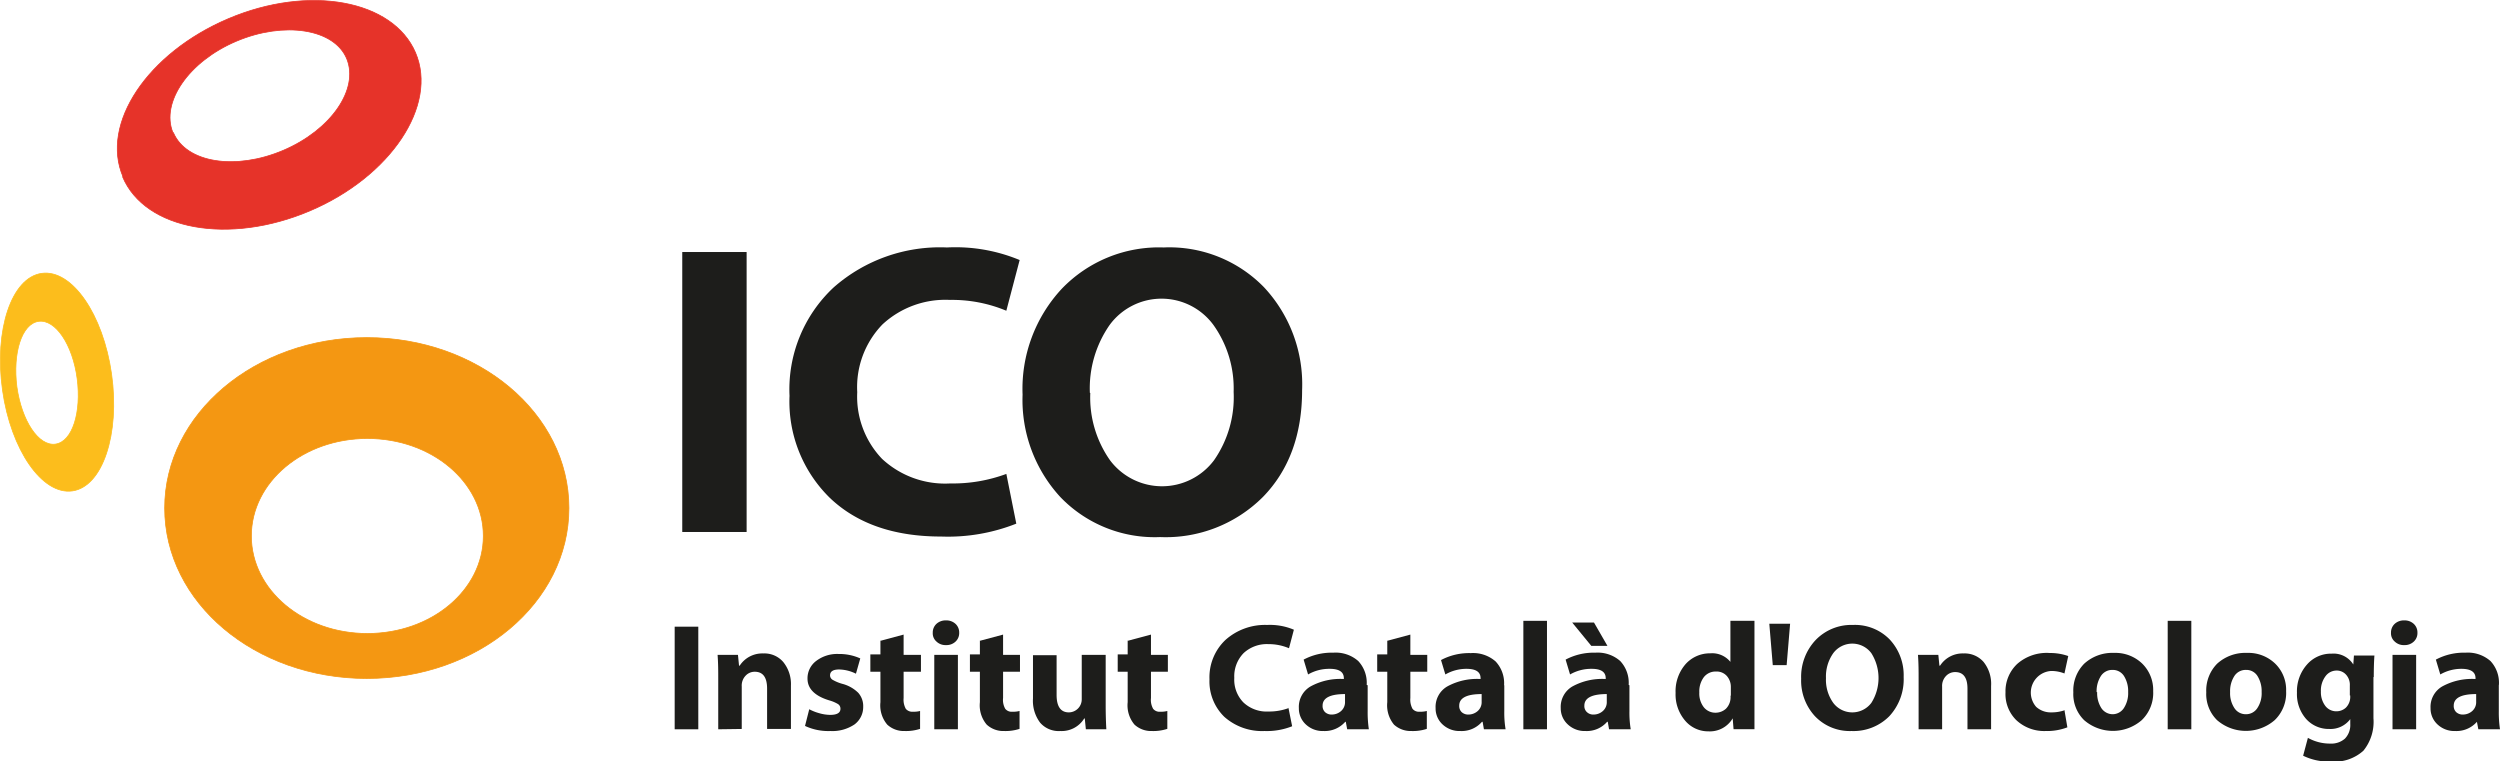 <svg xmlns="http://www.w3.org/2000/svg" viewBox="0 0 230.74 70.26"><defs><style>.cls-1,.cls-2{fill:#1d1d1b;}.cls-2{fill-rule:evenodd;}.cls-3{fill:#e63329;}.cls-4,.cls-6,.cls-8{fill:none;stroke-miterlimit:3.86;stroke-width:0.07px;}.cls-4{stroke:#e63329;}.cls-5{fill:#f49712;}.cls-6{stroke:#f49712;}.cls-7{fill:#fcbd1c;}.cls-8{stroke:#fcbd1c;}</style></defs><g id="Capa_2" data-name="Capa 2"><g id="Capa_1-2" data-name="Capa 1"><polygon class="cls-1" points="62.97 23.26 68.91 23.26 68.91 49.1 62.97 49.1 62.97 23.26 62.97 23.26"/><path class="cls-1" d="M92.88,43.73l.92,4.6a17.11,17.11,0,0,1-6.94,1.19q-6.52,0-10.26-3.56a12.44,12.44,0,0,1-3.73-9.43,12.87,12.87,0,0,1,4.07-10A14.85,14.85,0,0,1,87.4,22.84,15.42,15.42,0,0,1,94.11,24l-1.23,4.68a13,13,0,0,0-5.21-1,8.54,8.54,0,0,0-6.22,2.26,8.32,8.32,0,0,0-2.33,6.25,8.31,8.31,0,0,0,2.29,6.16,8.54,8.54,0,0,0,6.3,2.27,14.19,14.19,0,0,0,5.17-.88Z"/><path class="cls-2" d="M120.18,36q0,6.15-3.61,9.86a12.68,12.68,0,0,1-9.5,3.71,12.07,12.07,0,0,1-9.2-3.69,13.23,13.23,0,0,1-3.49-9.46A13.56,13.56,0,0,1,98,26.65a12.43,12.43,0,0,1,9.4-3.81,12.19,12.19,0,0,1,9.27,3.68A13.13,13.13,0,0,1,120.18,36Zm-19.55.27a10.06,10.06,0,0,0,1.82,6.21,6,6,0,0,0,9.6,0,10.18,10.18,0,0,0,1.81-6.31A10.08,10.08,0,0,0,112,30a5.94,5.94,0,0,0-9.59,0,10.23,10.23,0,0,0-1.82,6.26Z"/><polygon class="cls-1" points="62.27 57.84 64.45 57.84 64.45 67.31 62.27 67.31 62.27 57.84 62.27 57.84"/><path class="cls-1" d="M66.29,67.31V62.64c0-.67,0-1.41-.06-2.2h1.88l.1,1h.06a2.49,2.49,0,0,1,2.18-1.13,2.29,2.29,0,0,1,1.84.79A3.23,3.23,0,0,1,73,63.28v4H70.8V63.56Q70.8,62,69.66,62a1.14,1.14,0,0,0-.83.35,1.32,1.32,0,0,0-.37,1v3.93Z"/><path class="cls-1" d="M74.3,67l.39-1.54a4.38,4.38,0,0,0,.94.37,3.71,3.71,0,0,0,1,.15c.62,0,.94-.19.94-.56a.5.5,0,0,0-.23-.44,3.34,3.34,0,0,0-.81-.34c-1.35-.41-2-1.1-2-2a2,2,0,0,1,.79-1.63,3.19,3.19,0,0,1,2.08-.65,4.7,4.7,0,0,1,2,.41L79,62.18a3.62,3.62,0,0,0-1.55-.39c-.56,0-.84.18-.84.55a.48.48,0,0,0,.25.41,3.8,3.8,0,0,0,.9.37,3.26,3.26,0,0,1,1.45.82,1.84,1.84,0,0,1,.46,1.29,2,2,0,0,1-.8,1.63,3.65,3.65,0,0,1-2.23.61A5.07,5.07,0,0,1,74.3,67Z"/><path class="cls-1" d="M81.28,59.14l2.12-.57v1.87H85V62H83.4v2.42a1.76,1.76,0,0,0,.2,1,.78.78,0,0,0,.66.27,2.33,2.33,0,0,0,.66-.07l0,1.65a4.16,4.16,0,0,1-1.42.2,2.25,2.25,0,0,1-1.61-.59,2.75,2.75,0,0,1-.63-2.07V62h-.93v-1.6h.93v-1.3Z"/><path class="cls-2" d="M88.41,67.31H86.23V60.44h2.18v6.87Zm.12-8.91a1.07,1.07,0,0,1-.33.81,1.22,1.22,0,0,1-.89.33,1.2,1.2,0,0,1-.88-.33,1,1,0,0,1-.34-.81,1.08,1.08,0,0,1,.34-.82,1.25,1.25,0,0,1,.88-.32,1.24,1.24,0,0,1,.88.32,1.08,1.08,0,0,1,.34.82Z"/><path class="cls-1" d="M90.45,59.14l2.13-.57v1.87h1.56V62H92.58v2.42a1.67,1.67,0,0,0,.2,1,.75.75,0,0,0,.65.27,2.36,2.36,0,0,0,.67-.07v1.65a4.12,4.12,0,0,1-1.42.2,2.26,2.26,0,0,1-1.61-.59,2.75,2.75,0,0,1-.63-2.07V62h-.92v-1.6h.92v-1.3Z"/><path class="cls-1" d="M102.05,60.44v4.65q0,1.11.06,2.22h-1.89l-.1-1h-.05a2.44,2.44,0,0,1-2.21,1.16A2.26,2.26,0,0,1,96,66.7a3.35,3.35,0,0,1-.66-2.23v-4h2.18v3.67c0,1.07.38,1.61,1.13,1.61a1.2,1.2,0,0,0,1.19-1.22V60.44Z"/><path class="cls-1" d="M104.1,59.14l2.13-.57v1.87h1.56V62h-1.56v2.42a1.67,1.67,0,0,0,.2,1,.75.75,0,0,0,.65.27,2.28,2.28,0,0,0,.66-.07l0,1.65a4.12,4.12,0,0,1-1.42.2,2.26,2.26,0,0,1-1.61-.59,2.75,2.75,0,0,1-.63-2.07V62h-.92v-1.6h.92v-1.3Z"/><path class="cls-1" d="M118.92,65.34l.34,1.69a6.31,6.31,0,0,1-2.55.44A5.23,5.23,0,0,1,113,66.16a4.56,4.56,0,0,1-1.37-3.46,4.74,4.74,0,0,1,1.49-3.65,5.49,5.49,0,0,1,3.84-1.37,5.67,5.67,0,0,1,2.46.44l-.45,1.71a4.82,4.82,0,0,0-1.91-.38,3.15,3.15,0,0,0-2.28.83,3.06,3.06,0,0,0-.86,2.29,3,3,0,0,0,.84,2.26,3.12,3.12,0,0,0,2.31.84,5.15,5.15,0,0,0,1.9-.33Z"/><path class="cls-2" d="M126.23,63.25v2.39a10.53,10.53,0,0,0,.11,1.67h-2l-.13-.69h-.05a2.51,2.51,0,0,1-2,.85,2.26,2.26,0,0,1-1.65-.62,2,2,0,0,1-.63-1.49,2.18,2.18,0,0,1,1.07-2,5.71,5.71,0,0,1,3.08-.69v-.08c0-.57-.43-.86-1.3-.86a3.9,3.9,0,0,0-2,.52l-.41-1.37a5.52,5.52,0,0,1,2.74-.64,3.15,3.15,0,0,1,2.3.77,2.94,2.94,0,0,1,.78,2.2Zm-2.09,1.52v-.71c-1.38,0-2.07.36-2.07,1.07a.78.78,0,0,0,.23.6.89.89,0,0,0,.64.22,1.29,1.29,0,0,0,.82-.31,1.08,1.08,0,0,0,.38-.87Z"/><path class="cls-1" d="M128.05,59.14l2.12-.57v1.87h1.56V62h-1.56v2.42a1.76,1.76,0,0,0,.2,1,.76.76,0,0,0,.66.27,2.33,2.33,0,0,0,.66-.07v1.65a4.08,4.08,0,0,1-1.42.2,2.28,2.28,0,0,1-1.61-.59,2.8,2.8,0,0,1-.62-2.07V62h-.93v-1.6h.93v-1.3Z"/><path class="cls-2" d="M138.84,63.25v2.39a9.31,9.31,0,0,0,.12,1.67h-2l-.12-.69h-.06a2.48,2.48,0,0,1-2,.85,2.28,2.28,0,0,1-1.65-.62,2,2,0,0,1-.63-1.49,2.18,2.18,0,0,1,1.07-2,5.71,5.71,0,0,1,3.08-.69v-.08c0-.57-.43-.86-1.3-.86a3.9,3.9,0,0,0-1.95.52L133,60.92a5.52,5.52,0,0,1,2.74-.64,3.15,3.15,0,0,1,2.3.77,2.94,2.94,0,0,1,.78,2.2Zm-2.09,1.52v-.71c-1.38,0-2.07.36-2.07,1.07a.78.78,0,0,0,.23.6.89.89,0,0,0,.64.22,1.29,1.29,0,0,0,.82-.31,1.08,1.08,0,0,0,.38-.87Z"/><polygon class="cls-1" points="140.6 67.31 140.6 57.3 142.78 57.3 142.78 67.31 140.6 67.31 140.6 67.31"/><path class="cls-2" d="M150.39,63.25v2.39a9.31,9.31,0,0,0,.12,1.67h-2l-.12-.69h-.06a2.48,2.48,0,0,1-2,.85,2.26,2.26,0,0,1-1.64-.62,2,2,0,0,1-.64-1.49,2.18,2.18,0,0,1,1.07-2,5.71,5.71,0,0,1,3.08-.69v-.08c0-.57-.43-.86-1.29-.86a3.91,3.91,0,0,0-2,.52l-.41-1.37a5.54,5.54,0,0,1,2.75-.64,3.14,3.14,0,0,1,2.29.77,2.94,2.94,0,0,1,.78,2.2Zm-2.09,1.52v-.71c-1.38,0-2.07.36-2.07,1.07a.75.75,0,0,0,.24.6.86.86,0,0,0,.64.22,1.28,1.28,0,0,0,.81-.31,1.08,1.08,0,0,0,.38-.87Zm-3.18-7.31h2l1.24,2.15h-1.49l-1.76-2.15Z"/><path class="cls-2" d="M159.75,57.3h2.18v8c0,.75,0,1.43,0,2H160l-.08-1h0a2.44,2.44,0,0,1-2.25,1.2,2.77,2.77,0,0,1-2.15-1,3.71,3.71,0,0,1-.87-2.54,3.81,3.81,0,0,1,.92-2.66,3,3,0,0,1,2.26-1,2.17,2.17,0,0,1,1.88.79h0V57.3Zm0,6.89v-.8a1.52,1.52,0,0,0-.37-1,1.26,1.26,0,0,0-1-.41,1.37,1.37,0,0,0-1.13.53,2.2,2.2,0,0,0-.41,1.4,2.06,2.06,0,0,0,.41,1.36,1.37,1.37,0,0,0,1.12.51,1.43,1.43,0,0,0,.93-.37,1.5,1.5,0,0,0,.42-1.18Z"/><polygon class="cls-1" points="163.3 57.57 165.22 57.57 164.9 61.39 163.62 61.39 163.3 57.57 163.3 57.57"/><path class="cls-2" d="M175.7,62.49a5,5,0,0,1-1.33,3.62,4.65,4.65,0,0,1-3.48,1.36,4.44,4.44,0,0,1-3.37-1.36,4.84,4.84,0,0,1-1.28-3.47,4.94,4.94,0,0,1,1.33-3.56,4.57,4.57,0,0,1,3.45-1.4,4.47,4.47,0,0,1,3.4,1.35,4.83,4.83,0,0,1,1.28,3.46Zm-7.17.1a3.65,3.65,0,0,0,.67,2.28,2.2,2.2,0,0,0,3.52,0,4.3,4.3,0,0,0,0-4.58,2.19,2.19,0,0,0-3.52,0,3.73,3.73,0,0,0-.67,2.3Z"/><path class="cls-1" d="M177.08,67.31V62.64c0-.67,0-1.41-.06-2.2h1.88l.1,1h.06a2.48,2.48,0,0,1,2.18-1.13,2.31,2.31,0,0,1,1.84.79,3.23,3.23,0,0,1,.69,2.21v4h-2.18V63.56q0-1.53-1.14-1.53a1.14,1.14,0,0,0-.83.35,1.32,1.32,0,0,0-.37,1v3.93Z"/><path class="cls-1" d="M190.54,65.54l.27,1.59a5.26,5.26,0,0,1-2,.34,3.77,3.77,0,0,1-2.71-1,3.37,3.37,0,0,1-1-2.57,3.45,3.45,0,0,1,1.09-2.63,4.11,4.11,0,0,1,3-1,5,5,0,0,1,1.7.28l-.35,1.61a3.2,3.2,0,0,0-1.25-.23,2,2,0,0,0-1.36,3.31,2,2,0,0,0,1.4.51,3.64,3.64,0,0,0,1.29-.22Z"/><path class="cls-2" d="M198.73,63.8a3.47,3.47,0,0,1-1.06,2.67,4.06,4.06,0,0,1-5.31,0,3.36,3.36,0,0,1-1-2.57,3.52,3.52,0,0,1,1-2.64,3.85,3.85,0,0,1,2.76-1,3.56,3.56,0,0,1,2.61,1,3.41,3.41,0,0,1,1,2.53Zm-5.17.08a2.56,2.56,0,0,0,.39,1.48,1.26,1.26,0,0,0,1.07.56,1.24,1.24,0,0,0,1-.56,2.53,2.53,0,0,0,.4-1.49,2.63,2.63,0,0,0-.38-1.47,1.22,1.22,0,0,0-1.06-.57,1.24,1.24,0,0,0-1.08.57,2.58,2.58,0,0,0-.39,1.48Z"/><polygon class="cls-1" points="200.07 67.31 200.07 57.3 202.25 57.3 202.25 67.31 200.07 67.31 200.07 67.31"/><path class="cls-2" d="M211,63.8a3.47,3.47,0,0,1-1.06,2.67,4.06,4.06,0,0,1-5.31,0,3.36,3.36,0,0,1-1-2.57,3.52,3.52,0,0,1,1-2.64,3.86,3.86,0,0,1,2.76-1,3.56,3.56,0,0,1,2.61,1,3.37,3.37,0,0,1,1,2.53Zm-5.17.08a2.49,2.49,0,0,0,.4,1.48,1.24,1.24,0,0,0,1.06.56,1.23,1.23,0,0,0,1.05-.56,2.46,2.46,0,0,0,.4-1.49,2.63,2.63,0,0,0-.38-1.47,1.2,1.2,0,0,0-1.05-.57,1.24,1.24,0,0,0-1.09.57,2.58,2.58,0,0,0-.39,1.48Z"/><path class="cls-2" d="M219.06,62.48v3.81a4.22,4.22,0,0,1-.93,3,4,4,0,0,1-3,1,5.42,5.42,0,0,1-2.56-.54l.44-1.65a4.13,4.13,0,0,0,2.06.53,1.9,1.9,0,0,0,1.36-.46,1.8,1.8,0,0,0,.49-1.35v-.45h0a2.27,2.27,0,0,1-1.93.91,2.8,2.8,0,0,1-2.15-.93,3.47,3.47,0,0,1-.84-2.41,3.72,3.72,0,0,1,.93-2.61,2.93,2.93,0,0,1,2.27-1,2.15,2.15,0,0,1,2,1h0l.06-.83h1.89q-.06.81-.06,2Zm-2.18,1.71v-.91a1.39,1.39,0,0,0-.34-1,1.15,1.15,0,0,0-.91-.39,1.26,1.26,0,0,0-1,.53,2.19,2.19,0,0,0-.42,1.41,2.09,2.09,0,0,0,.39,1.3,1.27,1.27,0,0,0,1.06.52,1.3,1.3,0,0,0,.85-.33,1.4,1.4,0,0,0,.4-1.15Z"/><path class="cls-2" d="M223,67.31h-2.18V60.44H223v6.87Zm.12-8.91a1.07,1.07,0,0,1-.33.81,1.22,1.22,0,0,1-.89.33,1.2,1.2,0,0,1-.88-.33,1,1,0,0,1-.34-.81,1.08,1.08,0,0,1,.34-.82,1.25,1.25,0,0,1,.88-.32,1.24,1.24,0,0,1,.88.32,1.08,1.08,0,0,1,.34.82Z"/><path class="cls-2" d="M230.63,63.25v2.39a10.53,10.53,0,0,0,.11,1.67h-2l-.13-.69h0a2.51,2.51,0,0,1-2,.85,2.26,2.26,0,0,1-1.65-.62,2,2,0,0,1-.63-1.49,2.18,2.18,0,0,1,1.07-2,5.71,5.71,0,0,1,3.08-.69v-.08c0-.57-.44-.86-1.3-.86a3.9,3.9,0,0,0-1.95.52l-.41-1.37a5.5,5.5,0,0,1,2.74-.64,3.16,3.16,0,0,1,2.3.77,2.94,2.94,0,0,1,.78,2.2Zm-2.09,1.52v-.71c-1.38,0-2.07.36-2.07,1.07a.78.78,0,0,0,.23.6.89.89,0,0,0,.64.22,1.29,1.29,0,0,0,.82-.31,1.08,1.08,0,0,0,.38-.87Z"/><path class="cls-3" d="M16,12.24c1.18,2.79,5.72,3.52,10.14,1.64s7-5.65,5.87-8.44S26.24,1.93,21.82,3.8s-7,5.66-5.86,8.44Zm-4.64,4.09C9.24,11.44,13.61,4.9,21.07,1.73S36.27,0,38.35,4.86s-2.29,11.43-9.75,14.6-15.2,1.77-17.28-3.13Z"/><path class="cls-4" d="M16,12.24c1.18,2.79,5.72,3.52,10.14,1.64s7-5.65,5.87-8.44S26.24,1.93,21.82,3.8s-7,5.66-5.86,8.44Zm-4.64,4.09C9.24,11.44,13.61,4.9,21.07,1.73S36.27,0,38.35,4.86s-2.29,11.43-9.75,14.6-15.2,1.77-17.28-3.13Z"/><path class="cls-5" d="M23.2,49.47c0,5,4.8,9,10.71,9s10.7-4,10.7-9-4.79-9-10.7-9-10.71,4-10.71,9Zm-8-2.58c0-8.69,8.35-15.73,18.65-15.73s18.66,7,18.66,15.73S44.16,62.62,33.85,62.62s-18.65-7-18.65-15.73Z"/><path class="cls-6" d="M23.2,49.47c0,5,4.8,9,10.71,9s10.7-4,10.7-9-4.79-9-10.7-9-10.71,4-10.71,9Zm-8-2.58c0-8.69,8.35-15.73,18.65-15.73s18.66,7,18.66,15.73S44.16,62.62,33.85,62.62s-18.65-7-18.65-15.73Z"/><path class="cls-7" d="M1.56,35.71c.44,3.13,2,5.5,3.56,5.28s2.41-2.92,2-6.05-2-5.5-3.56-5.28-2.4,2.92-2,6.05ZM.23,36c-.78-5.56.84-10.38,3.62-10.77S9.52,29,10.3,34.54,9.46,44.92,6.68,45.31,1,41.51.23,36Z"/><path class="cls-8" d="M1.56,35.71c.44,3.13,2,5.5,3.56,5.28s2.41-2.92,2-6.05-2-5.5-3.56-5.28-2.4,2.92-2,6.05ZM.23,36c-.78-5.56.84-10.38,3.62-10.77S9.52,29,10.3,34.54,9.46,44.92,6.68,45.31,1,41.51.23,36Z"/></g></g></svg>